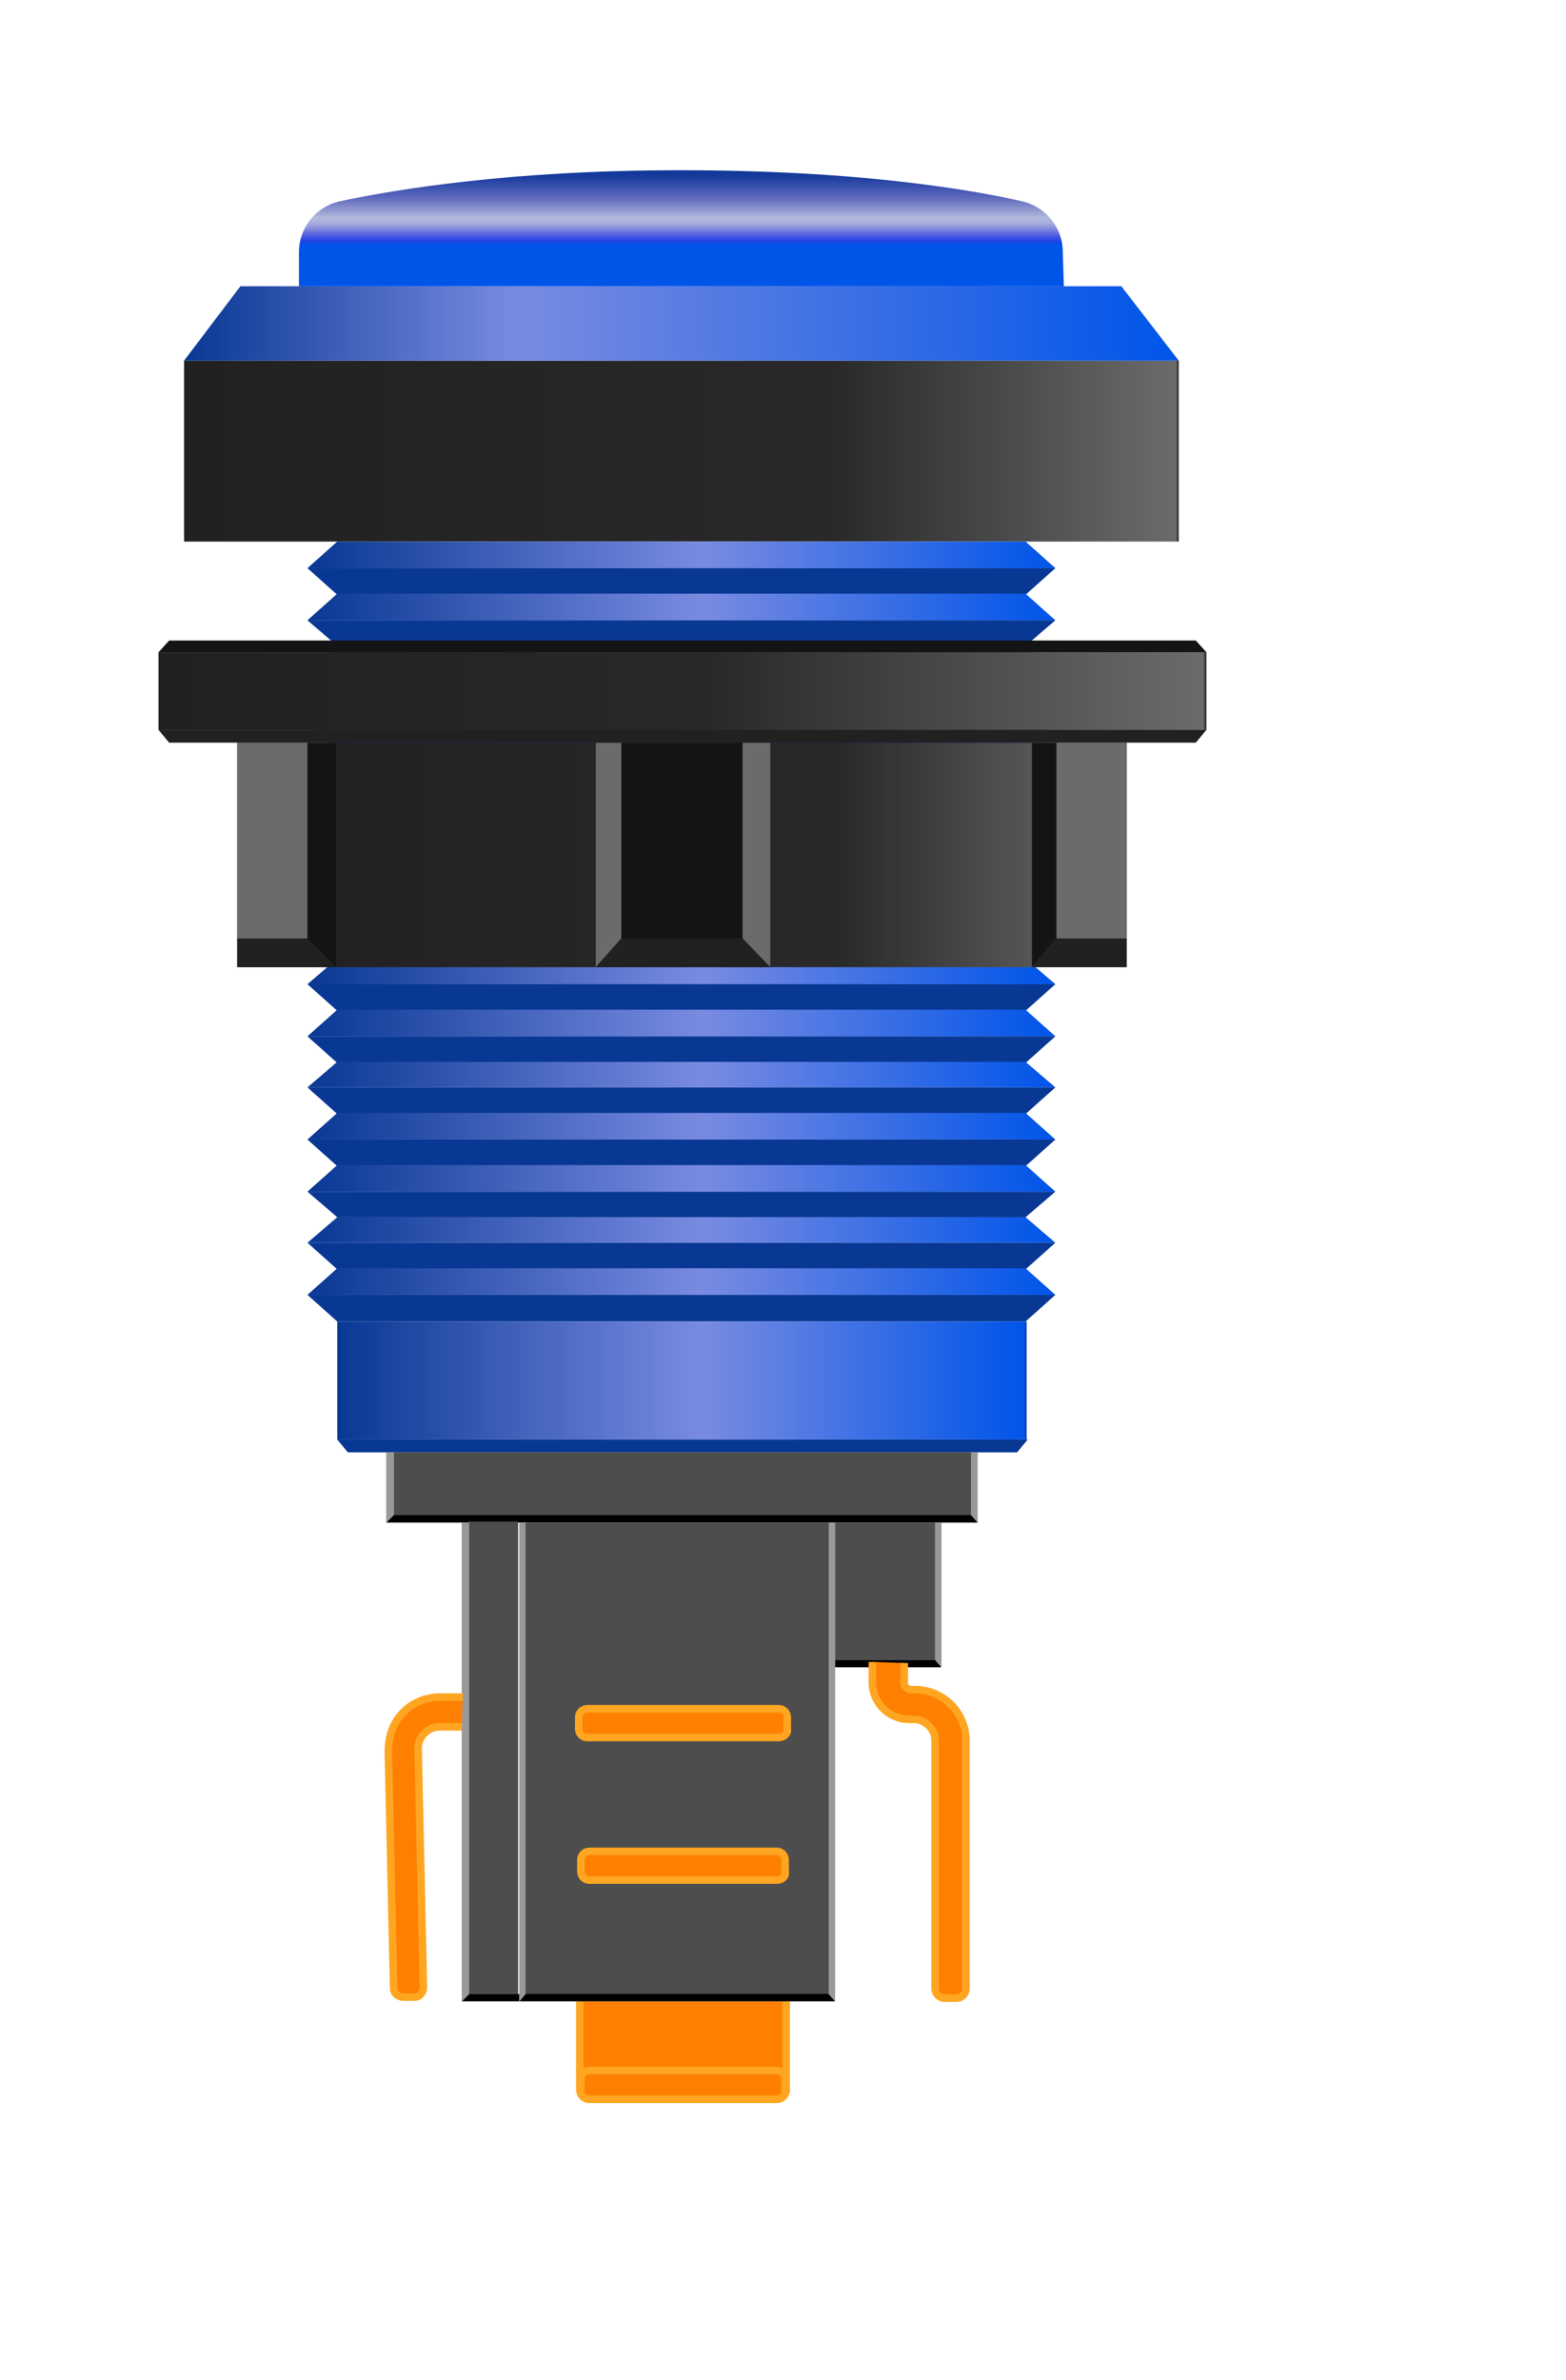 <?xml version="1.0" encoding="utf-8"?>
<!-- Generator: Adobe Illustrator 26.0.1, SVG Export Plug-In . SVG Version: 6.00 Build 0)  -->
<svg version="1.1" baseProfile="basic"
	 id="Layer_1" sodipodi:docname="Arcade Button with LED.svg" xmlns:cc="http://creativecommons.org/ns#" xmlns:dc="http://purl.org/dc/elements/1.1/" xmlns:inkscape="http://www.inkscape.org/namespaces/inkscape" xmlns:rdf="http://www.w3.org/1999/02/22-rdf-syntax-ns#" xmlns:sodipodi="http://sodipodi.sourceforge.net/DTD/sodipodi-0.dtd" xmlns:svg="http://www.w3.org/2000/svg"
	 xmlns="http://www.w3.org/2000/svg" xmlns:xlink="http://www.w3.org/1999/xlink" x="0px" y="0px" width="147.2px" height="223.7px"
	 viewBox="0 0 147.2 223.7" xml:space="preserve">
<style type="text/css">
	.st0{fill:#FF8001;stroke:#FEA621;stroke-width:0.709;stroke-miterlimit:10;}
	.st1{fill:url(#rect3714_00000165215270041579535980000010616683413300847490_);}
	.st2{fill:url(#polygon3725_00000132084503476845639600000012564103071167325368_);}
	.st3{fill:#093894;}
	.st4{fill:url(#polygon3738_00000170258524667701158360000018402698751348668347_);}
	.st5{fill:url(#polygon3751_00000154384049591549430440000017363693945897603457_);}
	.st6{fill:url(#polygon3764_00000039118952081102997530000015764396199543256221_);}
	.st7{fill:url(#polygon3777_00000082335665674610570130000015097531875856514180_);}
	.st8{fill:url(#polygon3790_00000115491233395169518090000002593563537360697219_);}
	.st9{fill:url(#polygon3803_00000183231001678169074110000004408547845663618239_);}
	.st10{fill:url(#polygon3816_00000088134982202705877880000000792298517979235468_);}
	.st11{fill:url(#polygon3829_00000003794907982011495780000004676461641279109524_);}
	.st12{fill:url(#polygon3842_00000096026121780665719040000018026051218621354910_);}
	.st13{fill:url(#polygon3855_00000132078387443174448300000017469010584320327832_);}
	.st14{fill:url(#polygon3868_00000140713847611281177150000012275710746010389408_);}
	.st15{fill:url(#polygon3881_00000084495579672948231730000009333501188975671176_);}
	.st16{fill:url(#polygon3894_00000029755757581485128340000003458403255215850645_);}
	.st17{fill:url(#polygon3907_00000064315400843299791530000001720082086842320295_);}
	.st18{fill:url(#path3938_00000010295537012290536200000016217879610163144353_);}
	.st19{fill:url(#polygon3949_00000023992511374649058000000010190236815076833210_);}
	.st20{fill:url(#rect3960_00000044152086156646135200000017177918666136388507_);}
	.st21{fill:url(#rect3971_00000097475859691906641530000006522199613284239026_);}
	.st22{fill:#6B6B6B;}
	.st23{fill:#141414;}
	.st24{fill:#212121;}
	.st25{fill:url(#rect4008_00000111159218791677844220000009359774151656465339_);}
	.st26{fill:#4D4D4D;}
	.st27{fill:#999999;}
</style>
<sodipodi:namedview  bordercolor="#666666" borderopacity="1" gridtolerance="10" guidetolerance="10" id="namedview4059" inkscape:current-layer="Layer_1" inkscape:cx="70.162441" inkscape:cy="159.00709" inkscape:pageopacity="0" inkscape:pageshadow="2" inkscape:window-height="1435" inkscape:window-maximized="0" inkscape:window-width="1844" inkscape:window-x="1203" inkscape:window-y="365" inkscape:zoom="4.2199375" objecttolerance="10" pagecolor="#ffffff" showgrid="false">
	</sodipodi:namedview>
<g id="g4277">
	<path id="path3703" class="st0" d="M73.9,188.1v8.3c0,0.5-0.4,0.9-0.9,0.9H55.4c-0.5,0-0.9-0.4-0.9-0.9v-8.3"/>
	
		<linearGradient id="rect3714_00000117645048332994774840000007227711496625734838_" gradientUnits="userSpaceOnUse" x1="17.3" y1="-436.51" x2="110.8" y2="-436.51" gradientTransform="matrix(1 0 0 -1 0 -394.11)">
		<stop  offset="0" style="stop-color:#212121"/>
		<stop  offset="0.653" style="stop-color:#292929"/>
		<stop  offset="0.997" style="stop-color:#6B6B6B"/>
		<stop  offset="1" style="stop-color:#212121"/>
	</linearGradient>
	
		<rect id="rect3714" x="17.3" y="33.9" style="fill:url(#rect3714_00000117645048332994774840000007227711496625734838_);" width="93.5" height="17"/>
	
		<linearGradient id="polygon3725_00000061440370337847006470000008321875348669864126_" gradientUnits="userSpaceOnUse" x1="28.9" y1="-456.06" x2="99.2" y2="-456.06" gradientTransform="matrix(1 0 0 -1 0 -394.11)">
		<stop  offset="0" style="stop-color:#093894"/>
		<stop  offset="0.528" style="stop-color:#798BE1"/>
		<stop  offset="0.997" style="stop-color:#0055E9"/>
		<stop  offset="1" style="stop-color:#093894"/>
	</linearGradient>
	<polygon id="polygon3725" style="fill:url(#polygon3725_00000061440370337847006470000008321875348669864126_);" points="
		31.7,60.7 28.9,63.2 99.2,63.2 96.4,60.7 	"/>
	<polygon id="polygon3727" class="st3" points="96.4,65.7 99.2,63.2 28.9,63.2 31.7,65.7 	"/>
	
		<linearGradient id="polygon3738_00000088855604397495956440000000005374081158818988_" gradientUnits="userSpaceOnUse" x1="28.9" y1="-460.96" x2="99.2" y2="-460.96" gradientTransform="matrix(1 0 0 -1 0 -394.11)">
		<stop  offset="0" style="stop-color:#093894"/>
		<stop  offset="0.528" style="stop-color:#798BE1"/>
		<stop  offset="0.997" style="stop-color:#0055E9"/>
		<stop  offset="1" style="stop-color:#093894"/>
	</linearGradient>
	<polygon id="polygon3738" style="fill:url(#polygon3738_00000088855604397495956440000000005374081158818988_);" points="
		31.7,65.6 28.9,68.1 99.2,68.1 96.4,65.6 	"/>
	<polygon id="polygon3740" class="st3" points="96.4,70.5 99.2,68.1 28.9,68.1 31.7,70.5 	"/>
	
		<linearGradient id="polygon3751_00000135687673874724968550000006165515047025833394_" gradientUnits="userSpaceOnUse" x1="28.9" y1="-465.86" x2="99.2" y2="-465.86" gradientTransform="matrix(1 0 0 -1 0 -394.11)">
		<stop  offset="0" style="stop-color:#093894"/>
		<stop  offset="0.528" style="stop-color:#798BE1"/>
		<stop  offset="0.997" style="stop-color:#0055E9"/>
		<stop  offset="1" style="stop-color:#093894"/>
	</linearGradient>
	<polygon id="polygon3751" style="fill:url(#polygon3751_00000135687673874724968550000006165515047025833394_);" points="
		31.7,70.5 28.9,73 99.2,73 96.4,70.5 	"/>
	<polygon id="polygon3753" class="st3" points="96.4,75.5 99.2,73 28.9,73 31.7,75.5 	"/>
	
		<linearGradient id="polygon3764_00000103983270735701774430000001345198748163479728_" gradientUnits="userSpaceOnUse" x1="28.9" y1="-470.76" x2="99.2" y2="-470.76" gradientTransform="matrix(1 0 0 -1 0 -394.11)">
		<stop  offset="0" style="stop-color:#093894"/>
		<stop  offset="0.528" style="stop-color:#798BE1"/>
		<stop  offset="0.997" style="stop-color:#0055E9"/>
		<stop  offset="1" style="stop-color:#093894"/>
	</linearGradient>
	<polygon id="polygon3764" style="fill:url(#polygon3764_00000103983270735701774430000001345198748163479728_);" points="
		31.7,75.4 28.9,77.9 99.2,77.9 96.4,75.4 	"/>
	<polygon id="polygon3766" class="st3" points="96.4,80.3 99.2,77.9 28.9,77.9 31.7,80.3 	"/>
	
		<linearGradient id="polygon3777_00000107575674151529149170000001528494854632106645_" gradientUnits="userSpaceOnUse" x1="28.9" y1="-475.66" x2="99.2" y2="-475.66" gradientTransform="matrix(1 0 0 -1 0 -394.11)">
		<stop  offset="0" style="stop-color:#093894"/>
		<stop  offset="0.528" style="stop-color:#798BE1"/>
		<stop  offset="0.997" style="stop-color:#0055E9"/>
		<stop  offset="1" style="stop-color:#093894"/>
	</linearGradient>
	<polygon id="polygon3777" style="fill:url(#polygon3777_00000107575674151529149170000001528494854632106645_);" points="
		31.7,80.3 28.9,82.8 99.2,82.8 96.4,80.3 	"/>
	<polygon id="polygon3779" class="st3" points="96.4,85.3 99.2,82.8 28.9,82.8 31.7,85.3 	"/>
	
		<linearGradient id="polygon3790_00000171710087824097123730000009411598660404657547_" gradientUnits="userSpaceOnUse" x1="28.9" y1="-480.56" x2="99.2" y2="-480.56" gradientTransform="matrix(1 0 0 -1 0 -394.11)">
		<stop  offset="0" style="stop-color:#093894"/>
		<stop  offset="0.528" style="stop-color:#798BE1"/>
		<stop  offset="0.997" style="stop-color:#0055E9"/>
		<stop  offset="1" style="stop-color:#093894"/>
	</linearGradient>
	<polygon id="polygon3790" style="fill:url(#polygon3790_00000171710087824097123730000009411598660404657547_);" points="
		31.7,85.2 28.9,87.7 99.2,87.7 96.4,85.2 	"/>
	<polygon id="polygon3792" class="st3" points="96.4,90.1 99.2,87.7 28.9,87.7 31.7,90.1 	"/>
	
		<linearGradient id="polygon3803_00000071540252121077146840000010431904994545502856_" gradientUnits="userSpaceOnUse" x1="28.9" y1="-485.41" x2="99.2" y2="-485.41" gradientTransform="matrix(1 0 0 -1 0 -394.11)">
		<stop  offset="0" style="stop-color:#093894"/>
		<stop  offset="0.528" style="stop-color:#798BE1"/>
		<stop  offset="0.997" style="stop-color:#0055E9"/>
		<stop  offset="1" style="stop-color:#093894"/>
	</linearGradient>
	<polygon id="polygon3803" style="fill:url(#polygon3803_00000071540252121077146840000010431904994545502856_);" points="
		31.7,90.1 28.9,92.5 99.2,92.5 96.4,90.1 	"/>
	<polygon id="polygon3805" class="st3" points="96.4,95 99.2,92.5 28.9,92.5 31.7,95 	"/>
	
		<linearGradient id="polygon3816_00000139289249538379817200000018044694005968645561_" gradientUnits="userSpaceOnUse" x1="28.9" y1="-490.26" x2="99.2" y2="-490.26" gradientTransform="matrix(1 0 0 -1 0 -394.11)">
		<stop  offset="0" style="stop-color:#093894"/>
		<stop  offset="0.528" style="stop-color:#798BE1"/>
		<stop  offset="0.997" style="stop-color:#0055E9"/>
		<stop  offset="1" style="stop-color:#093894"/>
	</linearGradient>
	<polygon id="polygon3816" style="fill:url(#polygon3816_00000139289249538379817200000018044694005968645561_);" points="
		31.7,94.9 28.9,97.4 99.2,97.4 96.4,94.9 	"/>
	<polygon id="polygon3818" class="st3" points="96.4,99.9 99.2,97.4 28.9,97.4 31.7,99.9 	"/>
	
		<linearGradient id="polygon3829_00000103234895453006151300000008556841952292737215_" gradientUnits="userSpaceOnUse" x1="28.9" y1="-495.11" x2="99.2" y2="-495.11" gradientTransform="matrix(1 0 0 -1 0 -394.11)">
		<stop  offset="0" style="stop-color:#093894"/>
		<stop  offset="0.528" style="stop-color:#798BE1"/>
		<stop  offset="0.997" style="stop-color:#0055E9"/>
		<stop  offset="1" style="stop-color:#093894"/>
	</linearGradient>
	<polygon id="polygon3829" style="fill:url(#polygon3829_00000103234895453006151300000008556841952292737215_);" points="
		31.7,99.8 28.9,102.2 99.2,102.2 96.4,99.8 	"/>
	<polygon id="polygon3831" class="st3" points="96.4,104.7 99.2,102.2 28.9,102.2 31.7,104.7 	"/>
	
		<linearGradient id="polygon3842_00000029767558006768709400000000710046435772927363_" gradientUnits="userSpaceOnUse" x1="28.9" y1="-446.26" x2="99.2" y2="-446.26" gradientTransform="matrix(1 0 0 -1 0 -394.11)">
		<stop  offset="0" style="stop-color:#093894"/>
		<stop  offset="0.528" style="stop-color:#798BE1"/>
		<stop  offset="0.997" style="stop-color:#0055E9"/>
		<stop  offset="1" style="stop-color:#093894"/>
	</linearGradient>
	<polygon id="polygon3842" style="fill:url(#polygon3842_00000029767558006768709400000000710046435772927363_);" points="
		31.7,50.9 28.9,53.4 99.2,53.4 96.4,50.9 	"/>
	<polygon id="polygon3844" class="st3" points="96.4,55.9 99.2,53.4 28.9,53.4 31.7,55.9 	"/>
	
		<linearGradient id="polygon3855_00000023988567739384992510000003262307897319802535_" gradientUnits="userSpaceOnUse" x1="28.9" y1="-451.16" x2="99.2" y2="-451.16" gradientTransform="matrix(1 0 0 -1 0 -394.11)">
		<stop  offset="0" style="stop-color:#093894"/>
		<stop  offset="0.528" style="stop-color:#798BE1"/>
		<stop  offset="0.997" style="stop-color:#0055E9"/>
		<stop  offset="1" style="stop-color:#093894"/>
	</linearGradient>
	<polygon id="polygon3855" style="fill:url(#polygon3855_00000023988567739384992510000003262307897319802535_);" points="
		31.7,55.8 28.9,58.3 99.2,58.3 96.4,55.8 	"/>
	<polygon id="polygon3857" class="st3" points="96.4,60.7 99.2,58.3 28.9,58.3 31.7,60.7 	"/>
	
		<linearGradient id="polygon3868_00000113316015470348613680000006796826342933849515_" gradientUnits="userSpaceOnUse" x1="28.9" y1="-499.96" x2="99.2" y2="-499.96" gradientTransform="matrix(1 0 0 -1 0 -394.11)">
		<stop  offset="0" style="stop-color:#093894"/>
		<stop  offset="0.528" style="stop-color:#798BE1"/>
		<stop  offset="0.997" style="stop-color:#0055E9"/>
		<stop  offset="1" style="stop-color:#093894"/>
	</linearGradient>
	<polygon id="polygon3868" style="fill:url(#polygon3868_00000113316015470348613680000006796826342933849515_);" points="
		31.7,104.6 28.9,107.1 99.2,107.1 96.4,104.6 	"/>
	<polygon id="polygon3870" class="st3" points="96.4,109.6 99.2,107.1 28.9,107.1 31.7,109.6 	"/>
	
		<linearGradient id="polygon3881_00000124156332332620623510000004231466900494212484_" gradientUnits="userSpaceOnUse" x1="28.9" y1="-504.86" x2="99.2" y2="-504.86" gradientTransform="matrix(1 0 0 -1 0 -394.11)">
		<stop  offset="0" style="stop-color:#093894"/>
		<stop  offset="0.528" style="stop-color:#798BE1"/>
		<stop  offset="0.997" style="stop-color:#0055E9"/>
		<stop  offset="1" style="stop-color:#093894"/>
	</linearGradient>
	<polygon id="polygon3881" style="fill:url(#polygon3881_00000124156332332620623510000004231466900494212484_);" points="
		31.7,109.5 28.9,112 99.2,112 96.4,109.5 	"/>
	<polygon id="polygon3883" class="st3" points="96.4,114.4 99.2,112 28.9,112 31.7,114.4 	"/>
	
		<linearGradient id="polygon3894_00000158710803579737081800000014748560274861842826_" gradientUnits="userSpaceOnUse" x1="28.9" y1="-509.71" x2="99.2" y2="-509.71" gradientTransform="matrix(1 0 0 -1 0 -394.11)">
		<stop  offset="0" style="stop-color:#093894"/>
		<stop  offset="0.528" style="stop-color:#798BE1"/>
		<stop  offset="0.997" style="stop-color:#0055E9"/>
		<stop  offset="1" style="stop-color:#093894"/>
	</linearGradient>
	<polygon id="polygon3894" style="fill:url(#polygon3894_00000158710803579737081800000014748560274861842826_);" points="
		31.7,114.4 28.9,116.8 99.2,116.8 96.4,114.4 	"/>
	<polygon id="polygon3896" class="st3" points="96.4,119.3 99.2,116.8 28.9,116.8 31.7,119.3 	"/>
	
		<linearGradient id="polygon3907_00000031168496588532412470000014767973254417286573_" gradientUnits="userSpaceOnUse" x1="28.9" y1="-514.56" x2="99.2" y2="-514.56" gradientTransform="matrix(1 0 0 -1 0 -394.11)">
		<stop  offset="0" style="stop-color:#093894"/>
		<stop  offset="0.528" style="stop-color:#798BE1"/>
		<stop  offset="0.997" style="stop-color:#0055E9"/>
		<stop  offset="1" style="stop-color:#093894"/>
	</linearGradient>
	<polygon id="polygon3907" style="fill:url(#polygon3907_00000031168496588532412470000014767973254417286573_);" points="
		31.7,119.2 28.9,121.7 99.2,121.7 96.4,119.2 	"/>
	<polygon id="polygon3909" class="st3" points="96.4,124.2 99.2,121.7 28.9,121.7 31.7,124.2 	"/>
	
		<linearGradient id="path3938_00000176001199957754124230000002826414703111677866_" gradientUnits="userSpaceOnUse" x1="64.05" y1="-409.487" x2="64.05" y2="-420.8" gradientTransform="matrix(1 0 0 -1 0 -394.11)">
		<stop  offset="4.854308e-02" style="stop-color:#093894"/>
		<stop  offset="9.967602e-02" style="stop-color:#173A9D"/>
		<stop  offset="0.273" style="stop-color:#5965BC"/>
		<stop  offset="0.395" style="stop-color:#969DD2"/>
		<stop  offset="0.453" style="stop-color:#B2BADC"/>
		<stop  offset="0.479" style="stop-color:#ACB3DC"/>
		<stop  offset="0.509" style="stop-color:#9DA4DC"/>
		<stop  offset="0.542" style="stop-color:#848ADD"/>
		<stop  offset="0.576" style="stop-color:#646CDE"/>
		<stop  offset="0.611" style="stop-color:#4152E0"/>
		<stop  offset="0.647" style="stop-color:#1D44E4"/>
		<stop  offset="0.68" style="stop-color:#0055E9"/>
	</linearGradient>
	<path id="path3938" style="fill:url(#path3938_00000176001199957754124230000002826414703111677866_);" d="M100,26.9H28.1v-3.2
		c0-2.3,1.6-4.3,3.9-4.8c5.3-1.1,15.9-2.9,32-2.9s26.7,1.7,32,2.9c2.3,0.5,3.9,2.5,3.9,4.8L100,26.9L100,26.9z"/>
	
		<linearGradient id="polygon3949_00000030462638891798041340000018407043169329269438_" gradientUnits="userSpaceOnUse" x1="17.3" y1="-424.51" x2="110.8" y2="-424.51" gradientTransform="matrix(1 0 0 -1 0 -394.11)">
		<stop  offset="0" style="stop-color:#093894"/>
		<stop  offset="0.334" style="stop-color:#798BE1"/>
		<stop  offset="0.997" style="stop-color:#0055E9"/>
		<stop  offset="1" style="stop-color:#093894"/>
	</linearGradient>
	<polygon id="polygon3949" style="fill:url(#polygon3949_00000030462638891798041340000018407043169329269438_);" points="
		110.8,33.9 17.3,33.9 22.6,26.9 105.4,26.9 	"/>
	
		<linearGradient id="rect3960_00000005984786870186789080000005149233346150681491_" gradientUnits="userSpaceOnUse" x1="14.9" y1="-459.06" x2="113.4" y2="-459.06" gradientTransform="matrix(1 0 0 -1 0 -394.11)">
		<stop  offset="0" style="stop-color:#212121"/>
		<stop  offset="0.528" style="stop-color:#292929"/>
		<stop  offset="0.997" style="stop-color:#6B6B6B"/>
		<stop  offset="1" style="stop-color:#212121"/>
	</linearGradient>
	
		<rect id="rect3960" x="14.9" y="61.3" style="fill:url(#rect3960_00000005984786870186789080000005149233346150681491_);" width="98.5" height="7.3"/>
	
		<linearGradient id="rect3971_00000178900029378500773670000013487778620344153744_" gradientUnits="userSpaceOnUse" x1="22.3" y1="-474.46" x2="105.9" y2="-474.46" gradientTransform="matrix(1 0 0 -1 0 -394.11)">
		<stop  offset="0" style="stop-color:#212121"/>
		<stop  offset="0.678" style="stop-color:#292929"/>
		<stop  offset="0.997" style="stop-color:#6B6B6B"/>
		<stop  offset="1" style="stop-color:#212121"/>
	</linearGradient>
	
		<rect id="rect3971" x="22.3" y="69.8" style="fill:url(#rect3971_00000178900029378500773670000013487778620344153744_);" width="83.6" height="21.1"/>
	<rect id="rect3973" x="22.3" y="69.8" class="st22" width="6.6" height="18.4"/>
	<rect id="rect3975" x="99.3" y="69.8" class="st22" width="6.6" height="18.4"/>
	<rect id="rect3977" x="58.4" y="69.8" class="st23" width="11.5" height="18.4"/>
	<polygon id="polygon3979" class="st23" points="97,69.8 99.3,69.8 99.3,88.2 97,90.9 	"/>
	<polygon id="polygon3981" class="st22" points="72.4,69.8 69.8,69.8 69.8,88.2 72.4,90.9 	"/>
	<polygon id="polygon3983" class="st22" points="56,69.8 58.4,69.8 58.4,88.2 56,90.9 	"/>
	<polygon id="polygon3985" class="st23" points="31.6,69.8 28.9,69.8 28.9,88.2 31.6,90.9 	"/>
	<polygon id="polygon3987" class="st24" points="28.9,88.2 22.3,88.2 22.3,90.9 31.6,90.9 	"/>
	<polygon id="polygon3989" class="st24" points="105.9,88.2 105.9,90.9 97,90.9 99.3,88.2 	"/>
	<polygon id="polygon3991" class="st24" points="56,90.9 58.4,88.2 69.8,88.2 72.4,90.9 	"/>
	<polygon id="polygon3993" class="st23" points="15.9,60.2 14.9,61.3 113.4,61.3 112.4,60.2 	"/>
	<polygon id="polygon3995" class="st24" points="112.4,69.8 113.4,68.6 14.9,68.6 15.9,69.8 	"/>
	
		<linearGradient id="rect4008_00000151515681129734935380000012509650108018588840_" gradientUnits="userSpaceOnUse" x1="31.7" y1="-523.86" x2="96.5" y2="-523.86" gradientTransform="matrix(1 0 0 -1 0 -394.11)">
		<stop  offset="0" style="stop-color:#093894"/>
		<stop  offset="0.528" style="stop-color:#798BE1"/>
		<stop  offset="0.997" style="stop-color:#0055E9"/>
		<stop  offset="1" style="stop-color:#093894"/>
	</linearGradient>
	
		<rect id="rect4008" x="31.7" y="124.2" style="fill:url(#rect4008_00000151515681129734935380000012509650108018588840_);" width="64.8" height="11.1"/>
	<polygon id="polygon4010" class="st3" points="31.7,135.3 32.7,136.5 95.6,136.5 96.6,135.3 	"/>
	<rect id="rect4012" x="37" y="136.5" class="st26" width="54.3" height="6"/>
	<polygon id="polygon4014" points="91.3,142.4 91.9,143.1 36.3,143.1 37,142.4 	"/>
	<polygon id="polygon4016" class="st27" points="91.3,136.5 91.9,136.5 91.9,143.1 91.3,142.4 	"/>
	<polygon id="polygon4018" class="st27" points="37,136.5 36.3,136.5 36.3,143.1 37,142.4 	"/>
	<rect id="rect4022" x="49.4" y="143.1" class="st26" width="28.5" height="44.4"/>
	<polygon id="polygon4024" points="77.9,187.4 78.5,188.1 48.8,188.1 49.4,187.4 	"/>
	<polygon id="polygon4026" class="st27" points="77.9,143.1 78.5,143.1 78.5,188.1 77.9,187.4 	"/>
	<polygon id="polygon4028" class="st27" points="49.4,143.1 48.8,143.1 48.8,188.1 49.4,187.4 	"/>
	<rect id="rect4032" x="78.5" y="143.1" class="st26" width="9.4" height="12.9"/>
	<polygon id="polygon4034" points="87.9,156 88.5,156.7 78.5,156.7 78.5,156 	"/>
	<polygon id="polygon4036" class="st27" points="87.9,143.1 88.5,143.1 88.5,156.7 87.9,156 	"/>
	<rect id="rect4040" x="44" y="143" class="st26" width="4.7" height="44.4"/>
	<polygon id="polygon4042" points="44.1,187.4 43.4,188.1 48.8,188.1 48.8,187.4 	"/>
	<polygon id="polygon4044" class="st27" points="44.1,143.1 43.4,143.1 43.4,188.1 44.1,187.4 	"/>
	<path id="path4048" class="st0" d="M43.4,162.3h-2.1c-0.5,0-1,0.2-1.4,0.6c-0.4,0.4-0.6,0.9-0.6,1.4l0.5,22.5
		c0,0.5-0.4,0.9-0.8,0.9h-1.1c-0.5,0-0.9-0.4-0.9-0.8l-0.5-22.3c0-1.1,0.3-2.3,1-3.2c0.9-1.2,2.3-1.9,3.9-1.9h2.1"/>
	<path id="path4050" class="st0" d="M85,156.3v1.9c0,0.3,0.3,0.6,0.6,0.6H86c2.7,0,4.8,2.2,4.8,4.8v23.3c0,0.5-0.4,0.9-0.9,0.9h-1.1
		c-0.5,0-0.9-0.4-0.9-0.9v-23.3c0-1.1-0.9-2-2-2h-0.4c-1.9,0-3.5-1.5-3.5-3.5v-1.9"/>
	<path id="path4052" class="st0" d="M73.2,163.3h-18c-0.5,0-0.8-0.4-0.8-0.8v-1.1c0-0.5,0.4-0.8,0.8-0.8h18c0.5,0,0.8,0.4,0.8,0.8
		v1.1C74.1,162.9,73.7,163.3,73.2,163.3z"/>
	<path id="path4054" class="st0" d="M73,176.7H55.4c-0.5,0-0.8-0.4-0.8-0.8v-1.1c0-0.5,0.4-0.8,0.8-0.8H73c0.5,0,0.8,0.4,0.8,0.8
		v1.1C73.9,176.4,73.5,176.7,73,176.7z"/>
	<path id="path4056" class="st0" d="M73,197.3H55.4c-0.5,0-0.8-0.4-0.8-0.8v-1.1c0-0.5,0.4-0.8,0.8-0.8H73c0.5,0,0.8,0.4,0.8,0.8
		v1.1C73.9,196.9,73.5,197.3,73,197.3z"/>
</g>
</svg>
